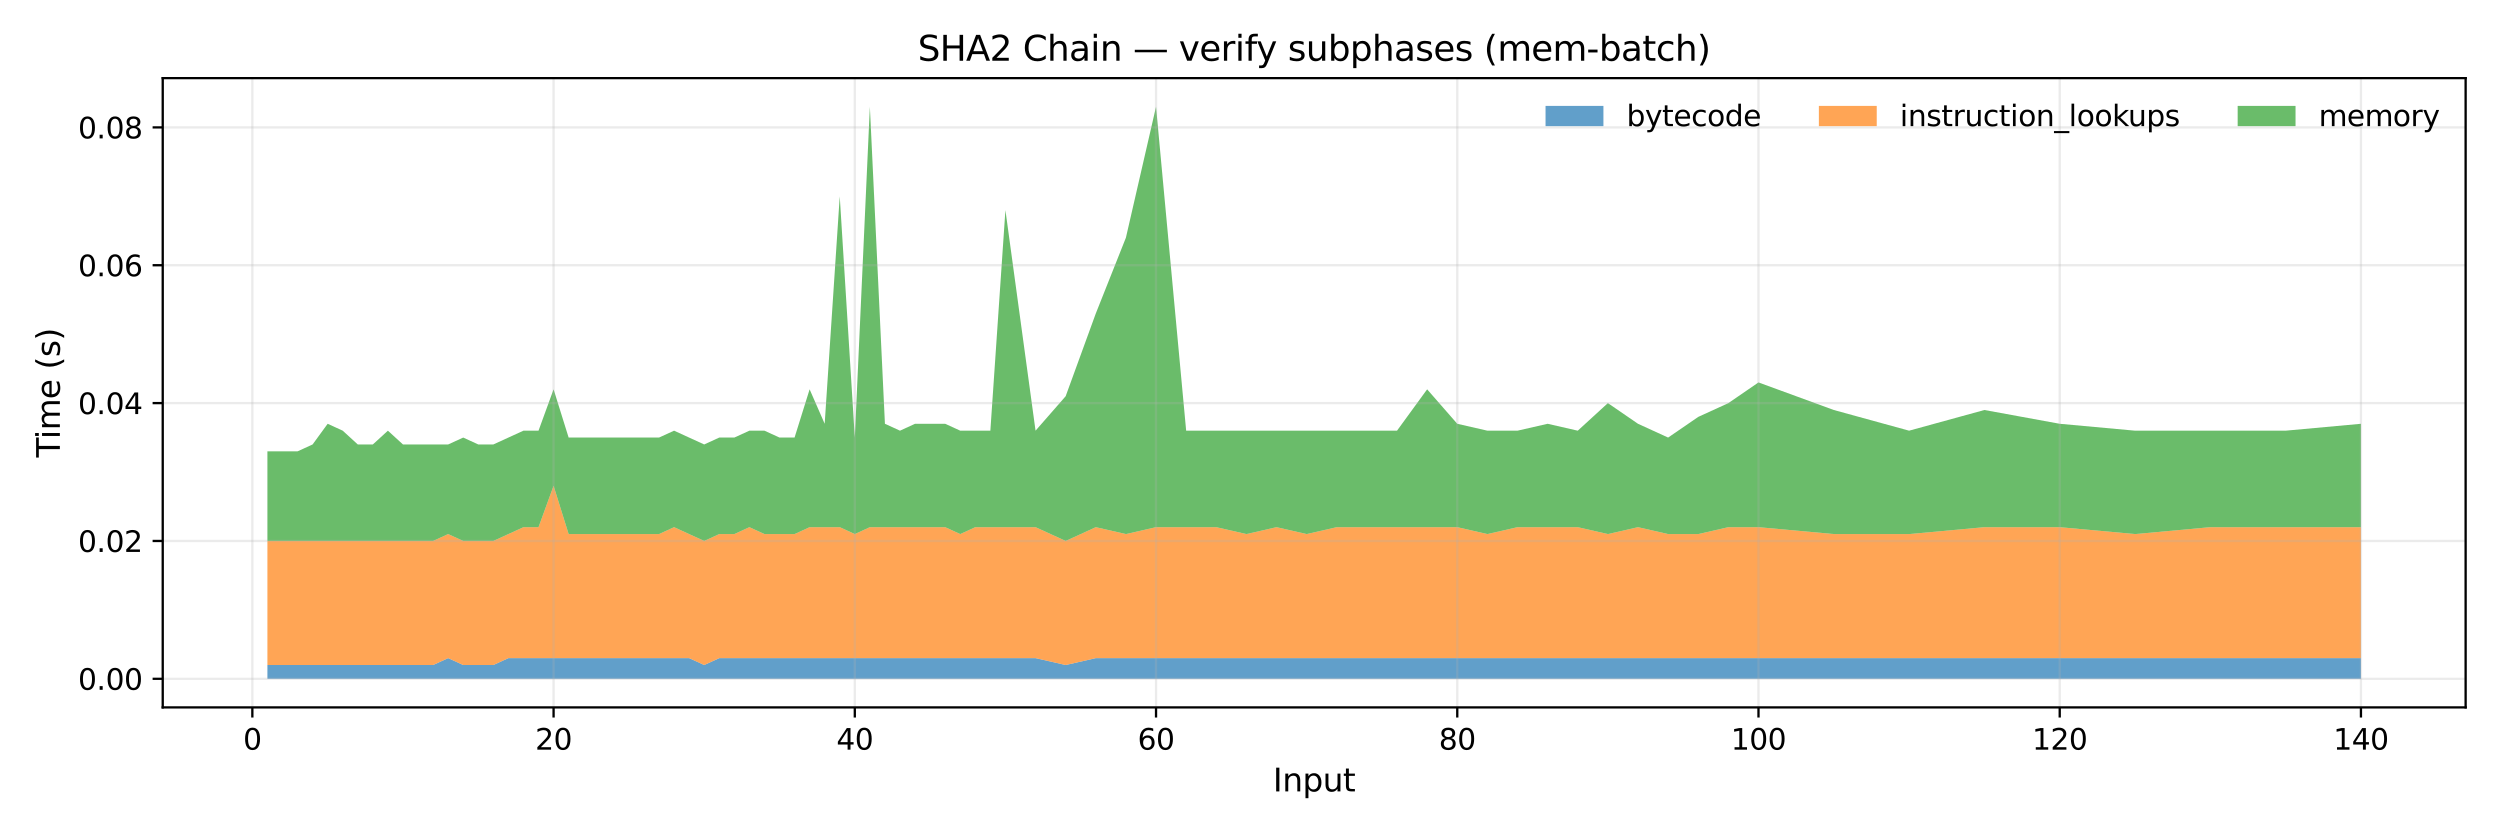 <?xml version="1.0" encoding="utf-8" standalone="no"?>
<!DOCTYPE svg PUBLIC "-//W3C//DTD SVG 1.1//EN"
  "http://www.w3.org/Graphics/SVG/1.1/DTD/svg11.dtd">
<svg xmlns:xlink="http://www.w3.org/1999/xlink" width="864pt" height="288pt" viewBox="0 0 864 288" xmlns="http://www.w3.org/2000/svg" version="1.1">
 <defs>
  <style type="text/css">*{stroke-linejoin: round; stroke-linecap: butt}</style>
 </defs>
 <g id="figure_1">
  <g id="patch_1">
   <path d="M 0 288 
L 864 288 
L 864 0 
L 0 0 
z
" style="fill: #ffffff"/>
  </g>
  <g id="axes_1">
   <g id="patch_2">
    <path d="M 56.24 244.48 
L 852.12 244.48 
L 852.12 27 
L 56.24 27 
z
" style="fill: #ffffff"/>
   </g>
   <g id="FillBetweenPolyCollection_1">
    <path d="M 92.416 229.83 
L 92.416 234.595 
L 97.622 234.595 
L 102.827 234.595 
L 108.032 234.595 
L 113.237 234.595 
L 118.443 234.595 
L 123.648 234.595 
L 128.853 234.595 
L 134.058 234.595 
L 139.263 234.595 
L 144.469 234.595 
L 149.674 234.595 
L 154.879 234.595 
L 160.084 234.595 
L 165.29 234.595 
L 170.495 234.595 
L 175.7 234.595 
L 180.905 234.595 
L 186.111 234.595 
L 191.316 234.595 
L 196.521 234.595 
L 201.726 234.595 
L 206.931 234.595 
L 212.137 234.595 
L 217.342 234.595 
L 222.547 234.595 
L 227.752 234.595 
L 232.958 234.595 
L 238.163 234.595 
L 243.368 234.595 
L 248.573 234.595 
L 253.779 234.595 
L 258.984 234.595 
L 264.189 234.595 
L 269.394 234.595 
L 274.599 234.595 
L 279.805 234.595 
L 285.01 234.595 
L 290.215 234.595 
L 295.42 234.595 
L 300.626 234.595 
L 305.831 234.595 
L 311.036 234.595 
L 316.241 234.595 
L 321.447 234.595 
L 326.652 234.595 
L 331.857 234.595 
L 337.062 234.595 
L 342.268 234.595 
L 347.473 234.595 
L 357.883 234.595 
L 368.294 234.595 
L 378.704 234.595 
L 389.115 234.595 
L 399.525 234.595 
L 409.936 234.595 
L 420.346 234.595 
L 430.756 234.595 
L 441.167 234.595 
L 451.577 234.595 
L 461.988 234.595 
L 472.398 234.595 
L 482.809 234.595 
L 493.219 234.595 
L 503.63 234.595 
L 514.04 234.595 
L 524.451 234.595 
L 534.861 234.595 
L 545.272 234.595 
L 555.682 234.595 
L 566.092 234.595 
L 576.503 234.595 
L 586.913 234.595 
L 597.324 234.595 
L 607.734 234.595 
L 633.761 234.595 
L 659.787 234.595 
L 685.813 234.595 
L 711.839 234.595 
L 737.865 234.595 
L 763.891 234.595 
L 789.917 234.595 
L 815.944 234.595 
L 815.944 227.448 
L 815.944 227.448 
L 789.917 227.448 
L 763.891 227.448 
L 737.865 227.448 
L 711.839 227.448 
L 685.813 227.448 
L 659.787 227.448 
L 633.761 227.448 
L 607.734 227.448 
L 597.324 227.448 
L 586.913 227.448 
L 576.503 227.448 
L 566.092 227.448 
L 555.682 227.448 
L 545.272 227.448 
L 534.861 227.448 
L 524.451 227.448 
L 514.04 227.448 
L 503.63 227.448 
L 493.219 227.448 
L 482.809 227.448 
L 472.398 227.448 
L 461.988 227.448 
L 451.577 227.448 
L 441.167 227.448 
L 430.756 227.448 
L 420.346 227.448 
L 409.936 227.448 
L 399.525 227.448 
L 389.115 227.448 
L 378.704 227.448 
L 368.294 229.83 
L 357.883 227.448 
L 347.473 227.448 
L 342.268 227.448 
L 337.062 227.448 
L 331.857 227.448 
L 326.652 227.448 
L 321.447 227.448 
L 316.241 227.448 
L 311.036 227.448 
L 305.831 227.448 
L 300.626 227.448 
L 295.42 227.448 
L 290.215 227.448 
L 285.01 227.448 
L 279.805 227.448 
L 274.599 227.448 
L 269.394 227.448 
L 264.189 227.448 
L 258.984 227.448 
L 253.779 227.448 
L 248.573 227.448 
L 243.368 229.83 
L 238.163 227.448 
L 232.958 227.448 
L 227.752 227.448 
L 222.547 227.448 
L 217.342 227.448 
L 212.137 227.448 
L 206.931 227.448 
L 201.726 227.448 
L 196.521 227.448 
L 191.316 227.448 
L 186.111 227.448 
L 180.905 227.448 
L 175.7 227.448 
L 170.495 229.83 
L 165.29 229.83 
L 160.084 229.83 
L 154.879 227.448 
L 149.674 229.83 
L 144.469 229.83 
L 139.263 229.83 
L 134.058 229.83 
L 128.853 229.83 
L 123.648 229.83 
L 118.443 229.83 
L 113.237 229.83 
L 108.032 229.83 
L 102.827 229.83 
L 97.622 229.83 
L 92.416 229.83 
z
" clip-path="url(#p31cbe85ba9)" style="fill: #1f77b4; fill-opacity: 0.7"/>
   </g>
   <g id="FillBetweenPolyCollection_2">
    <path d="M 92.416 186.954 
L 92.416 229.83 
L 97.622 229.83 
L 102.827 229.83 
L 108.032 229.83 
L 113.237 229.83 
L 118.443 229.83 
L 123.648 229.83 
L 128.853 229.83 
L 134.058 229.83 
L 139.263 229.83 
L 144.469 229.83 
L 149.674 229.83 
L 154.879 227.448 
L 160.084 229.83 
L 165.29 229.83 
L 170.495 229.83 
L 175.7 227.448 
L 180.905 227.448 
L 186.111 227.448 
L 191.316 227.448 
L 196.521 227.448 
L 201.726 227.448 
L 206.931 227.448 
L 212.137 227.448 
L 217.342 227.448 
L 222.547 227.448 
L 227.752 227.448 
L 232.958 227.448 
L 238.163 227.448 
L 243.368 229.83 
L 248.573 227.448 
L 253.779 227.448 
L 258.984 227.448 
L 264.189 227.448 
L 269.394 227.448 
L 274.599 227.448 
L 279.805 227.448 
L 285.01 227.448 
L 290.215 227.448 
L 295.42 227.448 
L 300.626 227.448 
L 305.831 227.448 
L 311.036 227.448 
L 316.241 227.448 
L 321.447 227.448 
L 326.652 227.448 
L 331.857 227.448 
L 337.062 227.448 
L 342.268 227.448 
L 347.473 227.448 
L 357.883 227.448 
L 368.294 229.83 
L 378.704 227.448 
L 389.115 227.448 
L 399.525 227.448 
L 409.936 227.448 
L 420.346 227.448 
L 430.756 227.448 
L 441.167 227.448 
L 451.577 227.448 
L 461.988 227.448 
L 472.398 227.448 
L 482.809 227.448 
L 493.219 227.448 
L 503.63 227.448 
L 514.04 227.448 
L 524.451 227.448 
L 534.861 227.448 
L 545.272 227.448 
L 555.682 227.448 
L 566.092 227.448 
L 576.503 227.448 
L 586.913 227.448 
L 597.324 227.448 
L 607.734 227.448 
L 633.761 227.448 
L 659.787 227.448 
L 685.813 227.448 
L 711.839 227.448 
L 737.865 227.448 
L 763.891 227.448 
L 789.917 227.448 
L 815.944 227.448 
L 815.944 182.19 
L 815.944 182.19 
L 789.917 182.19 
L 763.891 182.19 
L 737.865 184.572 
L 711.839 182.19 
L 685.813 182.19 
L 659.787 184.572 
L 633.761 184.572 
L 607.734 182.19 
L 597.324 182.19 
L 586.913 184.572 
L 576.503 184.572 
L 566.092 182.19 
L 555.682 184.572 
L 545.272 182.19 
L 534.861 182.19 
L 524.451 182.19 
L 514.04 184.572 
L 503.63 182.19 
L 493.219 182.19 
L 482.809 182.19 
L 472.398 182.19 
L 461.988 182.19 
L 451.577 184.572 
L 441.167 182.19 
L 430.756 184.572 
L 420.346 182.19 
L 409.936 182.19 
L 399.525 182.19 
L 389.115 184.572 
L 378.704 182.19 
L 368.294 186.954 
L 357.883 182.19 
L 347.473 182.19 
L 342.268 182.19 
L 337.062 182.19 
L 331.857 184.572 
L 326.652 182.19 
L 321.447 182.19 
L 316.241 182.19 
L 311.036 182.19 
L 305.831 182.19 
L 300.626 182.19 
L 295.42 184.572 
L 290.215 182.19 
L 285.01 182.19 
L 279.805 182.19 
L 274.599 184.572 
L 269.394 184.572 
L 264.189 184.572 
L 258.984 182.19 
L 253.779 184.572 
L 248.573 184.572 
L 243.368 186.954 
L 238.163 184.572 
L 232.958 182.19 
L 227.752 184.572 
L 222.547 184.572 
L 217.342 184.572 
L 212.137 184.572 
L 206.931 184.572 
L 201.726 184.572 
L 196.521 184.572 
L 191.316 167.898 
L 186.111 182.19 
L 180.905 182.19 
L 175.7 184.572 
L 170.495 186.954 
L 165.29 186.954 
L 160.084 186.954 
L 154.879 184.572 
L 149.674 186.954 
L 144.469 186.954 
L 139.263 186.954 
L 134.058 186.954 
L 128.853 186.954 
L 123.648 186.954 
L 118.443 186.954 
L 113.237 186.954 
L 108.032 186.954 
L 102.827 186.954 
L 97.622 186.954 
L 92.416 186.954 
z
" clip-path="url(#p31cbe85ba9)" style="fill: #ff7f0e; fill-opacity: 0.7"/>
   </g>
   <g id="FillBetweenPolyCollection_3">
    <path d="M 92.416 155.987 
L 92.416 186.954 
L 97.622 186.954 
L 102.827 186.954 
L 108.032 186.954 
L 113.237 186.954 
L 118.443 186.954 
L 123.648 186.954 
L 128.853 186.954 
L 134.058 186.954 
L 139.263 186.954 
L 144.469 186.954 
L 149.674 186.954 
L 154.879 184.572 
L 160.084 186.954 
L 165.29 186.954 
L 170.495 186.954 
L 175.7 184.572 
L 180.905 182.19 
L 186.111 182.19 
L 191.316 167.898 
L 196.521 184.572 
L 201.726 184.572 
L 206.931 184.572 
L 212.137 184.572 
L 217.342 184.572 
L 222.547 184.572 
L 227.752 184.572 
L 232.958 182.19 
L 238.163 184.572 
L 243.368 186.954 
L 248.573 184.572 
L 253.779 184.572 
L 258.984 182.19 
L 264.189 184.572 
L 269.394 184.572 
L 274.599 184.572 
L 279.805 182.19 
L 285.01 182.19 
L 290.215 182.19 
L 295.42 184.572 
L 300.626 182.19 
L 305.831 182.19 
L 311.036 182.19 
L 316.241 182.19 
L 321.447 182.19 
L 326.652 182.19 
L 331.857 184.572 
L 337.062 182.19 
L 342.268 182.19 
L 347.473 182.19 
L 357.883 182.19 
L 368.294 186.954 
L 378.704 182.19 
L 389.115 184.572 
L 399.525 182.19 
L 409.936 182.19 
L 420.346 182.19 
L 430.756 184.572 
L 441.167 182.19 
L 451.577 184.572 
L 461.988 182.19 
L 472.398 182.19 
L 482.809 182.19 
L 493.219 182.19 
L 503.63 182.19 
L 514.04 184.572 
L 524.451 182.19 
L 534.861 182.19 
L 545.272 182.19 
L 555.682 184.572 
L 566.092 182.19 
L 576.503 184.572 
L 586.913 184.572 
L 597.324 182.19 
L 607.734 182.19 
L 633.761 184.572 
L 659.787 184.572 
L 685.813 182.19 
L 711.839 182.19 
L 737.865 184.572 
L 763.891 182.19 
L 789.917 182.19 
L 815.944 182.19 
L 815.944 146.459 
L 815.944 146.459 
L 789.917 148.841 
L 763.891 148.841 
L 737.865 148.841 
L 711.839 146.459 
L 685.813 141.695 
L 659.787 148.841 
L 633.761 141.695 
L 607.734 132.167 
L 597.324 139.313 
L 586.913 144.077 
L 576.503 151.223 
L 566.092 146.459 
L 555.682 139.313 
L 545.272 148.841 
L 534.861 146.459 
L 524.451 148.841 
L 514.04 148.841 
L 503.63 146.459 
L 493.219 134.549 
L 482.809 148.841 
L 472.398 148.841 
L 461.988 148.841 
L 451.577 148.841 
L 441.167 148.841 
L 430.756 148.841 
L 420.346 148.841 
L 409.936 148.841 
L 399.525 36.885 
L 389.115 82.144 
L 378.704 108.347 
L 368.294 136.931 
L 357.883 148.841 
L 347.473 72.616 
L 342.268 148.841 
L 337.062 148.841 
L 331.857 148.841 
L 326.652 146.459 
L 321.447 146.459 
L 316.241 146.459 
L 311.036 148.841 
L 305.831 146.459 
L 300.626 36.885 
L 295.42 151.223 
L 290.215 67.852 
L 285.01 146.459 
L 279.805 134.549 
L 274.599 151.223 
L 269.394 151.223 
L 264.189 148.841 
L 258.984 148.841 
L 253.779 151.223 
L 248.573 151.223 
L 243.368 153.605 
L 238.163 151.223 
L 232.958 148.841 
L 227.752 151.223 
L 222.547 151.223 
L 217.342 151.223 
L 212.137 151.223 
L 206.931 151.223 
L 201.726 151.223 
L 196.521 151.223 
L 191.316 134.549 
L 186.111 148.841 
L 180.905 148.841 
L 175.7 151.223 
L 170.495 153.605 
L 165.29 153.605 
L 160.084 151.223 
L 154.879 153.605 
L 149.674 153.605 
L 144.469 153.605 
L 139.263 153.605 
L 134.058 148.841 
L 128.853 153.605 
L 123.648 153.605 
L 118.443 148.841 
L 113.237 146.459 
L 108.032 153.605 
L 102.827 155.987 
L 97.622 155.987 
L 92.416 155.987 
z
" clip-path="url(#p31cbe85ba9)" style="fill: #2ca02c; fill-opacity: 0.7"/>
   </g>
   <g id="matplotlib.axis_1">
    <g id="xtick_1">
     <g id="line2d_1">
      <path d="M 87.211 244.48 
L 87.211 27 
" clip-path="url(#p31cbe85ba9)" style="fill: none; stroke: #b0b0b0; stroke-opacity: 0.25; stroke-width: 0.8; stroke-linecap: square"/>
     </g>
     <g id="line2d_2">
      <defs>
       <path id="m7f32d6162d" d="M 0 0 
L 0 3.5 
" style="stroke: #000000; stroke-width: 0.8"/>
      </defs>
      <g>
       <use xlink:href="#m7f32d6162d" x="87.211" y="244.48" style="stroke: #000000; stroke-width: 0.8"/>
      </g>
     </g>
     <g id="text_1">
      <!-- 0 -->
      <g transform="translate(84.03 259.078) scale(0.1 -0.1)">
       <defs>
        <path id="DejaVuSans-30" d="M 2034 4250 
Q 1547 4250 1301 3770 
Q 1056 3291 1056 2328 
Q 1056 1369 1301 889 
Q 1547 409 2034 409 
Q 2525 409 2770 889 
Q 3016 1369 3016 2328 
Q 3016 3291 2770 3770 
Q 2525 4250 2034 4250 
z
M 2034 4750 
Q 2819 4750 3233 4129 
Q 3647 3509 3647 2328 
Q 3647 1150 3233 529 
Q 2819 -91 2034 -91 
Q 1250 -91 836 529 
Q 422 1150 422 2328 
Q 422 3509 836 4129 
Q 1250 4750 2034 4750 
z
" transform="scale(0.016)"/>
       </defs>
       <use xlink:href="#DejaVuSans-30"/>
      </g>
     </g>
    </g>
    <g id="xtick_2">
     <g id="line2d_3">
      <path d="M 191.316 244.48 
L 191.316 27 
" clip-path="url(#p31cbe85ba9)" style="fill: none; stroke: #b0b0b0; stroke-opacity: 0.25; stroke-width: 0.8; stroke-linecap: square"/>
     </g>
     <g id="line2d_4">
      <g>
       <use xlink:href="#m7f32d6162d" x="191.316" y="244.48" style="stroke: #000000; stroke-width: 0.8"/>
      </g>
     </g>
     <g id="text_2">
      <!-- 20 -->
      <g transform="translate(184.953 259.078) scale(0.1 -0.1)">
       <defs>
        <path id="DejaVuSans-32" d="M 1228 531 
L 3431 531 
L 3431 0 
L 469 0 
L 469 531 
Q 828 903 1448 1529 
Q 2069 2156 2228 2338 
Q 2531 2678 2651 2914 
Q 2772 3150 2772 3378 
Q 2772 3750 2511 3984 
Q 2250 4219 1831 4219 
Q 1534 4219 1204 4116 
Q 875 4013 500 3803 
L 500 4441 
Q 881 4594 1212 4672 
Q 1544 4750 1819 4750 
Q 2544 4750 2975 4387 
Q 3406 4025 3406 3419 
Q 3406 3131 3298 2873 
Q 3191 2616 2906 2266 
Q 2828 2175 2409 1742 
Q 1991 1309 1228 531 
z
" transform="scale(0.016)"/>
       </defs>
       <use xlink:href="#DejaVuSans-32"/>
       <use xlink:href="#DejaVuSans-30" transform="translate(63.623 0)"/>
      </g>
     </g>
    </g>
    <g id="xtick_3">
     <g id="line2d_5">
      <path d="M 295.42 244.48 
L 295.42 27 
" clip-path="url(#p31cbe85ba9)" style="fill: none; stroke: #b0b0b0; stroke-opacity: 0.25; stroke-width: 0.8; stroke-linecap: square"/>
     </g>
     <g id="line2d_6">
      <g>
       <use xlink:href="#m7f32d6162d" x="295.42" y="244.48" style="stroke: #000000; stroke-width: 0.8"/>
      </g>
     </g>
     <g id="text_3">
      <!-- 40 -->
      <g transform="translate(289.058 259.078) scale(0.1 -0.1)">
       <defs>
        <path id="DejaVuSans-34" d="M 2419 4116 
L 825 1625 
L 2419 1625 
L 2419 4116 
z
M 2253 4666 
L 3047 4666 
L 3047 1625 
L 3713 1625 
L 3713 1100 
L 3047 1100 
L 3047 0 
L 2419 0 
L 2419 1100 
L 313 1100 
L 313 1709 
L 2253 4666 
z
" transform="scale(0.016)"/>
       </defs>
       <use xlink:href="#DejaVuSans-34"/>
       <use xlink:href="#DejaVuSans-30" transform="translate(63.623 0)"/>
      </g>
     </g>
    </g>
    <g id="xtick_4">
     <g id="line2d_7">
      <path d="M 399.525 244.48 
L 399.525 27 
" clip-path="url(#p31cbe85ba9)" style="fill: none; stroke: #b0b0b0; stroke-opacity: 0.25; stroke-width: 0.8; stroke-linecap: square"/>
     </g>
     <g id="line2d_8">
      <g>
       <use xlink:href="#m7f32d6162d" x="399.525" y="244.48" style="stroke: #000000; stroke-width: 0.8"/>
      </g>
     </g>
     <g id="text_4">
      <!-- 60 -->
      <g transform="translate(393.163 259.078) scale(0.1 -0.1)">
       <defs>
        <path id="DejaVuSans-36" d="M 2113 2584 
Q 1688 2584 1439 2293 
Q 1191 2003 1191 1497 
Q 1191 994 1439 701 
Q 1688 409 2113 409 
Q 2538 409 2786 701 
Q 3034 994 3034 1497 
Q 3034 2003 2786 2293 
Q 2538 2584 2113 2584 
z
M 3366 4563 
L 3366 3988 
Q 3128 4100 2886 4159 
Q 2644 4219 2406 4219 
Q 1781 4219 1451 3797 
Q 1122 3375 1075 2522 
Q 1259 2794 1537 2939 
Q 1816 3084 2150 3084 
Q 2853 3084 3261 2657 
Q 3669 2231 3669 1497 
Q 3669 778 3244 343 
Q 2819 -91 2113 -91 
Q 1303 -91 875 529 
Q 447 1150 447 2328 
Q 447 3434 972 4092 
Q 1497 4750 2381 4750 
Q 2619 4750 2861 4703 
Q 3103 4656 3366 4563 
z
" transform="scale(0.016)"/>
       </defs>
       <use xlink:href="#DejaVuSans-36"/>
       <use xlink:href="#DejaVuSans-30" transform="translate(63.623 0)"/>
      </g>
     </g>
    </g>
    <g id="xtick_5">
     <g id="line2d_9">
      <path d="M 503.63 244.48 
L 503.63 27 
" clip-path="url(#p31cbe85ba9)" style="fill: none; stroke: #b0b0b0; stroke-opacity: 0.25; stroke-width: 0.8; stroke-linecap: square"/>
     </g>
     <g id="line2d_10">
      <g>
       <use xlink:href="#m7f32d6162d" x="503.63" y="244.48" style="stroke: #000000; stroke-width: 0.8"/>
      </g>
     </g>
     <g id="text_5">
      <!-- 80 -->
      <g transform="translate(497.267 259.078) scale(0.1 -0.1)">
       <defs>
        <path id="DejaVuSans-38" d="M 2034 2216 
Q 1584 2216 1326 1975 
Q 1069 1734 1069 1313 
Q 1069 891 1326 650 
Q 1584 409 2034 409 
Q 2484 409 2743 651 
Q 3003 894 3003 1313 
Q 3003 1734 2745 1975 
Q 2488 2216 2034 2216 
z
M 1403 2484 
Q 997 2584 770 2862 
Q 544 3141 544 3541 
Q 544 4100 942 4425 
Q 1341 4750 2034 4750 
Q 2731 4750 3128 4425 
Q 3525 4100 3525 3541 
Q 3525 3141 3298 2862 
Q 3072 2584 2669 2484 
Q 3125 2378 3379 2068 
Q 3634 1759 3634 1313 
Q 3634 634 3220 271 
Q 2806 -91 2034 -91 
Q 1263 -91 848 271 
Q 434 634 434 1313 
Q 434 1759 690 2068 
Q 947 2378 1403 2484 
z
M 1172 3481 
Q 1172 3119 1398 2916 
Q 1625 2713 2034 2713 
Q 2441 2713 2670 2916 
Q 2900 3119 2900 3481 
Q 2900 3844 2670 4047 
Q 2441 4250 2034 4250 
Q 1625 4250 1398 4047 
Q 1172 3844 1172 3481 
z
" transform="scale(0.016)"/>
       </defs>
       <use xlink:href="#DejaVuSans-38"/>
       <use xlink:href="#DejaVuSans-30" transform="translate(63.623 0)"/>
      </g>
     </g>
    </g>
    <g id="xtick_6">
     <g id="line2d_11">
      <path d="M 607.734 244.48 
L 607.734 27 
" clip-path="url(#p31cbe85ba9)" style="fill: none; stroke: #b0b0b0; stroke-opacity: 0.25; stroke-width: 0.8; stroke-linecap: square"/>
     </g>
     <g id="line2d_12">
      <g>
       <use xlink:href="#m7f32d6162d" x="607.734" y="244.48" style="stroke: #000000; stroke-width: 0.8"/>
      </g>
     </g>
     <g id="text_6">
      <!-- 100 -->
      <g transform="translate(598.191 259.078) scale(0.1 -0.1)">
       <defs>
        <path id="DejaVuSans-31" d="M 794 531 
L 1825 531 
L 1825 4091 
L 703 3866 
L 703 4441 
L 1819 4666 
L 2450 4666 
L 2450 531 
L 3481 531 
L 3481 0 
L 794 0 
L 794 531 
z
" transform="scale(0.016)"/>
       </defs>
       <use xlink:href="#DejaVuSans-31"/>
       <use xlink:href="#DejaVuSans-30" transform="translate(63.623 0)"/>
       <use xlink:href="#DejaVuSans-30" transform="translate(127.246 0)"/>
      </g>
     </g>
    </g>
    <g id="xtick_7">
     <g id="line2d_13">
      <path d="M 711.839 244.48 
L 711.839 27 
" clip-path="url(#p31cbe85ba9)" style="fill: none; stroke: #b0b0b0; stroke-opacity: 0.25; stroke-width: 0.8; stroke-linecap: square"/>
     </g>
     <g id="line2d_14">
      <g>
       <use xlink:href="#m7f32d6162d" x="711.839" y="244.48" style="stroke: #000000; stroke-width: 0.8"/>
      </g>
     </g>
     <g id="text_7">
      <!-- 120 -->
      <g transform="translate(702.295 259.078) scale(0.1 -0.1)">
       <use xlink:href="#DejaVuSans-31"/>
       <use xlink:href="#DejaVuSans-32" transform="translate(63.623 0)"/>
       <use xlink:href="#DejaVuSans-30" transform="translate(127.246 0)"/>
      </g>
     </g>
    </g>
    <g id="xtick_8">
     <g id="line2d_15">
      <path d="M 815.944 244.48 
L 815.944 27 
" clip-path="url(#p31cbe85ba9)" style="fill: none; stroke: #b0b0b0; stroke-opacity: 0.25; stroke-width: 0.8; stroke-linecap: square"/>
     </g>
     <g id="line2d_16">
      <g>
       <use xlink:href="#m7f32d6162d" x="815.944" y="244.48" style="stroke: #000000; stroke-width: 0.8"/>
      </g>
     </g>
     <g id="text_8">
      <!-- 140 -->
      <g transform="translate(806.4 259.078) scale(0.1 -0.1)">
       <use xlink:href="#DejaVuSans-31"/>
       <use xlink:href="#DejaVuSans-34" transform="translate(63.623 0)"/>
       <use xlink:href="#DejaVuSans-30" transform="translate(127.246 0)"/>
      </g>
     </g>
    </g>
    <g id="text_9">
     <!-- Input -->
     <g transform="translate(439.938 273.516) scale(0.11 -0.11)">
      <defs>
       <path id="DejaVuSans-49" d="M 628 4666 
L 1259 4666 
L 1259 0 
L 628 0 
L 628 4666 
z
" transform="scale(0.016)"/>
       <path id="DejaVuSans-6e" d="M 3513 2113 
L 3513 0 
L 2938 0 
L 2938 2094 
Q 2938 2591 2744 2837 
Q 2550 3084 2163 3084 
Q 1697 3084 1428 2787 
Q 1159 2491 1159 1978 
L 1159 0 
L 581 0 
L 581 3500 
L 1159 3500 
L 1159 2956 
Q 1366 3272 1645 3428 
Q 1925 3584 2291 3584 
Q 2894 3584 3203 3211 
Q 3513 2838 3513 2113 
z
" transform="scale(0.016)"/>
       <path id="DejaVuSans-70" d="M 1159 525 
L 1159 -1331 
L 581 -1331 
L 581 3500 
L 1159 3500 
L 1159 2969 
Q 1341 3281 1617 3432 
Q 1894 3584 2278 3584 
Q 2916 3584 3314 3078 
Q 3713 2572 3713 1747 
Q 3713 922 3314 415 
Q 2916 -91 2278 -91 
Q 1894 -91 1617 61 
Q 1341 213 1159 525 
z
M 3116 1747 
Q 3116 2381 2855 2742 
Q 2594 3103 2138 3103 
Q 1681 3103 1420 2742 
Q 1159 2381 1159 1747 
Q 1159 1113 1420 752 
Q 1681 391 2138 391 
Q 2594 391 2855 752 
Q 3116 1113 3116 1747 
z
" transform="scale(0.016)"/>
       <path id="DejaVuSans-75" d="M 544 1381 
L 544 3500 
L 1119 3500 
L 1119 1403 
Q 1119 906 1312 657 
Q 1506 409 1894 409 
Q 2359 409 2629 706 
Q 2900 1003 2900 1516 
L 2900 3500 
L 3475 3500 
L 3475 0 
L 2900 0 
L 2900 538 
Q 2691 219 2414 64 
Q 2138 -91 1772 -91 
Q 1169 -91 856 284 
Q 544 659 544 1381 
z
M 1991 3584 
L 1991 3584 
z
" transform="scale(0.016)"/>
       <path id="DejaVuSans-74" d="M 1172 4494 
L 1172 3500 
L 2356 3500 
L 2356 3053 
L 1172 3053 
L 1172 1153 
Q 1172 725 1289 603 
Q 1406 481 1766 481 
L 2356 481 
L 2356 0 
L 1766 0 
Q 1100 0 847 248 
Q 594 497 594 1153 
L 594 3053 
L 172 3053 
L 172 3500 
L 594 3500 
L 594 4494 
L 1172 4494 
z
" transform="scale(0.016)"/>
      </defs>
      <use xlink:href="#DejaVuSans-49"/>
      <use xlink:href="#DejaVuSans-6e" transform="translate(29.492 0)"/>
      <use xlink:href="#DejaVuSans-70" transform="translate(92.871 0)"/>
      <use xlink:href="#DejaVuSans-75" transform="translate(156.348 0)"/>
      <use xlink:href="#DejaVuSans-74" transform="translate(219.727 0)"/>
     </g>
    </g>
   </g>
   <g id="matplotlib.axis_2">
    <g id="ytick_1">
     <g id="line2d_17">
      <path d="M 56.24 234.595 
L 852.12 234.595 
" clip-path="url(#p31cbe85ba9)" style="fill: none; stroke: #b0b0b0; stroke-opacity: 0.25; stroke-width: 0.8; stroke-linecap: square"/>
     </g>
     <g id="line2d_18">
      <defs>
       <path id="m1fe1ff9195" d="M 0 0 
L -3.5 0 
" style="stroke: #000000; stroke-width: 0.8"/>
      </defs>
      <g>
       <use xlink:href="#m1fe1ff9195" x="56.24" y="234.595" style="stroke: #000000; stroke-width: 0.8"/>
      </g>
     </g>
     <g id="text_10">
      <!-- 0.00 -->
      <g transform="translate(26.974 238.394) scale(0.1 -0.1)">
       <defs>
        <path id="DejaVuSans-2e" d="M 684 794 
L 1344 794 
L 1344 0 
L 684 0 
L 684 794 
z
" transform="scale(0.016)"/>
       </defs>
       <use xlink:href="#DejaVuSans-30"/>
       <use xlink:href="#DejaVuSans-2e" transform="translate(63.623 0)"/>
       <use xlink:href="#DejaVuSans-30" transform="translate(95.41 0)"/>
       <use xlink:href="#DejaVuSans-30" transform="translate(159.033 0)"/>
      </g>
     </g>
    </g>
    <g id="ytick_2">
     <g id="line2d_19">
      <path d="M 56.24 186.954 
L 852.12 186.954 
" clip-path="url(#p31cbe85ba9)" style="fill: none; stroke: #b0b0b0; stroke-opacity: 0.25; stroke-width: 0.8; stroke-linecap: square"/>
     </g>
     <g id="line2d_20">
      <g>
       <use xlink:href="#m1fe1ff9195" x="56.24" y="186.954" style="stroke: #000000; stroke-width: 0.8"/>
      </g>
     </g>
     <g id="text_11">
      <!-- 0.02 -->
      <g transform="translate(26.974 190.753) scale(0.1 -0.1)">
       <use xlink:href="#DejaVuSans-30"/>
       <use xlink:href="#DejaVuSans-2e" transform="translate(63.623 0)"/>
       <use xlink:href="#DejaVuSans-30" transform="translate(95.41 0)"/>
       <use xlink:href="#DejaVuSans-32" transform="translate(159.033 0)"/>
      </g>
     </g>
    </g>
    <g id="ytick_3">
     <g id="line2d_21">
      <path d="M 56.24 139.313 
L 852.12 139.313 
" clip-path="url(#p31cbe85ba9)" style="fill: none; stroke: #b0b0b0; stroke-opacity: 0.25; stroke-width: 0.8; stroke-linecap: square"/>
     </g>
     <g id="line2d_22">
      <g>
       <use xlink:href="#m1fe1ff9195" x="56.24" y="139.313" style="stroke: #000000; stroke-width: 0.8"/>
      </g>
     </g>
     <g id="text_12">
      <!-- 0.04 -->
      <g transform="translate(26.974 143.112) scale(0.1 -0.1)">
       <use xlink:href="#DejaVuSans-30"/>
       <use xlink:href="#DejaVuSans-2e" transform="translate(63.623 0)"/>
       <use xlink:href="#DejaVuSans-30" transform="translate(95.41 0)"/>
       <use xlink:href="#DejaVuSans-34" transform="translate(159.033 0)"/>
      </g>
     </g>
    </g>
    <g id="ytick_4">
     <g id="line2d_23">
      <path d="M 56.24 91.672 
L 852.12 91.672 
" clip-path="url(#p31cbe85ba9)" style="fill: none; stroke: #b0b0b0; stroke-opacity: 0.25; stroke-width: 0.8; stroke-linecap: square"/>
     </g>
     <g id="line2d_24">
      <g>
       <use xlink:href="#m1fe1ff9195" x="56.24" y="91.672" style="stroke: #000000; stroke-width: 0.8"/>
      </g>
     </g>
     <g id="text_13">
      <!-- 0.06 -->
      <g transform="translate(26.974 95.472) scale(0.1 -0.1)">
       <use xlink:href="#DejaVuSans-30"/>
       <use xlink:href="#DejaVuSans-2e" transform="translate(63.623 0)"/>
       <use xlink:href="#DejaVuSans-30" transform="translate(95.41 0)"/>
       <use xlink:href="#DejaVuSans-36" transform="translate(159.033 0)"/>
      </g>
     </g>
    </g>
    <g id="ytick_5">
     <g id="line2d_25">
      <path d="M 56.24 44.032 
L 852.12 44.032 
" clip-path="url(#p31cbe85ba9)" style="fill: none; stroke: #b0b0b0; stroke-opacity: 0.25; stroke-width: 0.8; stroke-linecap: square"/>
     </g>
     <g id="line2d_26">
      <g>
       <use xlink:href="#m1fe1ff9195" x="56.24" y="44.032" style="stroke: #000000; stroke-width: 0.8"/>
      </g>
     </g>
     <g id="text_14">
      <!-- 0.08 -->
      <g transform="translate(26.974 47.831) scale(0.1 -0.1)">
       <use xlink:href="#DejaVuSans-30"/>
       <use xlink:href="#DejaVuSans-2e" transform="translate(63.623 0)"/>
       <use xlink:href="#DejaVuSans-30" transform="translate(95.41 0)"/>
       <use xlink:href="#DejaVuSans-38" transform="translate(159.033 0)"/>
      </g>
     </g>
    </g>
    <g id="text_15">
     <!-- Time (s) -->
     <g transform="translate(20.687 158.102) rotate(-90) scale(0.11 -0.11)">
      <defs>
       <path id="DejaVuSans-54" d="M -19 4666 
L 3928 4666 
L 3928 4134 
L 2272 4134 
L 2272 0 
L 1638 0 
L 1638 4134 
L -19 4134 
L -19 4666 
z
" transform="scale(0.016)"/>
       <path id="DejaVuSans-69" d="M 603 3500 
L 1178 3500 
L 1178 0 
L 603 0 
L 603 3500 
z
M 603 4863 
L 1178 4863 
L 1178 4134 
L 603 4134 
L 603 4863 
z
" transform="scale(0.016)"/>
       <path id="DejaVuSans-6d" d="M 3328 2828 
Q 3544 3216 3844 3400 
Q 4144 3584 4550 3584 
Q 5097 3584 5394 3201 
Q 5691 2819 5691 2113 
L 5691 0 
L 5113 0 
L 5113 2094 
Q 5113 2597 4934 2840 
Q 4756 3084 4391 3084 
Q 3944 3084 3684 2787 
Q 3425 2491 3425 1978 
L 3425 0 
L 2847 0 
L 2847 2094 
Q 2847 2600 2669 2842 
Q 2491 3084 2119 3084 
Q 1678 3084 1418 2786 
Q 1159 2488 1159 1978 
L 1159 0 
L 581 0 
L 581 3500 
L 1159 3500 
L 1159 2956 
Q 1356 3278 1631 3431 
Q 1906 3584 2284 3584 
Q 2666 3584 2933 3390 
Q 3200 3197 3328 2828 
z
" transform="scale(0.016)"/>
       <path id="DejaVuSans-65" d="M 3597 1894 
L 3597 1613 
L 953 1613 
Q 991 1019 1311 708 
Q 1631 397 2203 397 
Q 2534 397 2845 478 
Q 3156 559 3463 722 
L 3463 178 
Q 3153 47 2828 -22 
Q 2503 -91 2169 -91 
Q 1331 -91 842 396 
Q 353 884 353 1716 
Q 353 2575 817 3079 
Q 1281 3584 2069 3584 
Q 2775 3584 3186 3129 
Q 3597 2675 3597 1894 
z
M 3022 2063 
Q 3016 2534 2758 2815 
Q 2500 3097 2075 3097 
Q 1594 3097 1305 2825 
Q 1016 2553 972 2059 
L 3022 2063 
z
" transform="scale(0.016)"/>
       <path id="DejaVuSans-20" transform="scale(0.016)"/>
       <path id="DejaVuSans-28" d="M 1984 4856 
Q 1566 4138 1362 3434 
Q 1159 2731 1159 2009 
Q 1159 1288 1364 580 
Q 1569 -128 1984 -844 
L 1484 -844 
Q 1016 -109 783 600 
Q 550 1309 550 2009 
Q 550 2706 781 3412 
Q 1013 4119 1484 4856 
L 1984 4856 
z
" transform="scale(0.016)"/>
       <path id="DejaVuSans-73" d="M 2834 3397 
L 2834 2853 
Q 2591 2978 2328 3040 
Q 2066 3103 1784 3103 
Q 1356 3103 1142 2972 
Q 928 2841 928 2578 
Q 928 2378 1081 2264 
Q 1234 2150 1697 2047 
L 1894 2003 
Q 2506 1872 2764 1633 
Q 3022 1394 3022 966 
Q 3022 478 2636 193 
Q 2250 -91 1575 -91 
Q 1294 -91 989 -36 
Q 684 19 347 128 
L 347 722 
Q 666 556 975 473 
Q 1284 391 1588 391 
Q 1994 391 2212 530 
Q 2431 669 2431 922 
Q 2431 1156 2273 1281 
Q 2116 1406 1581 1522 
L 1381 1569 
Q 847 1681 609 1914 
Q 372 2147 372 2553 
Q 372 3047 722 3315 
Q 1072 3584 1716 3584 
Q 2034 3584 2315 3537 
Q 2597 3491 2834 3397 
z
" transform="scale(0.016)"/>
       <path id="DejaVuSans-29" d="M 513 4856 
L 1013 4856 
Q 1481 4119 1714 3412 
Q 1947 2706 1947 2009 
Q 1947 1309 1714 600 
Q 1481 -109 1013 -844 
L 513 -844 
Q 928 -128 1133 580 
Q 1338 1288 1338 2009 
Q 1338 2731 1133 3434 
Q 928 4138 513 4856 
z
" transform="scale(0.016)"/>
      </defs>
      <use xlink:href="#DejaVuSans-54"/>
      <use xlink:href="#DejaVuSans-69" transform="translate(57.959 0)"/>
      <use xlink:href="#DejaVuSans-6d" transform="translate(85.742 0)"/>
      <use xlink:href="#DejaVuSans-65" transform="translate(183.154 0)"/>
      <use xlink:href="#DejaVuSans-20" transform="translate(244.678 0)"/>
      <use xlink:href="#DejaVuSans-28" transform="translate(276.465 0)"/>
      <use xlink:href="#DejaVuSans-73" transform="translate(315.479 0)"/>
      <use xlink:href="#DejaVuSans-29" transform="translate(367.578 0)"/>
     </g>
    </g>
   </g>
   <g id="patch_3">
    <path d="M 56.24 244.48 
L 56.24 27 
" style="fill: none; stroke: #000000; stroke-width: 0.8; stroke-linejoin: miter; stroke-linecap: square"/>
   </g>
   <g id="patch_4">
    <path d="M 852.12 244.48 
L 852.12 27 
" style="fill: none; stroke: #000000; stroke-width: 0.8; stroke-linejoin: miter; stroke-linecap: square"/>
   </g>
   <g id="patch_5">
    <path d="M 56.24 244.48 
L 852.12 244.48 
" style="fill: none; stroke: #000000; stroke-width: 0.8; stroke-linejoin: miter; stroke-linecap: square"/>
   </g>
   <g id="patch_6">
    <path d="M 56.24 27 
L 852.12 27 
" style="fill: none; stroke: #000000; stroke-width: 0.8; stroke-linejoin: miter; stroke-linecap: square"/>
   </g>
   <g id="text_16">
    <!-- SHA2 Chain — verify subphases (mem-batch) -->
    <g transform="translate(317.193 21) scale(0.12 -0.12)">
     <defs>
      <path id="DejaVuSans-53" d="M 3425 4513 
L 3425 3897 
Q 3066 4069 2747 4153 
Q 2428 4238 2131 4238 
Q 1616 4238 1336 4038 
Q 1056 3838 1056 3469 
Q 1056 3159 1242 3001 
Q 1428 2844 1947 2747 
L 2328 2669 
Q 3034 2534 3370 2195 
Q 3706 1856 3706 1288 
Q 3706 609 3251 259 
Q 2797 -91 1919 -91 
Q 1588 -91 1214 -16 
Q 841 59 441 206 
L 441 856 
Q 825 641 1194 531 
Q 1563 422 1919 422 
Q 2459 422 2753 634 
Q 3047 847 3047 1241 
Q 3047 1584 2836 1778 
Q 2625 1972 2144 2069 
L 1759 2144 
Q 1053 2284 737 2584 
Q 422 2884 422 3419 
Q 422 4038 858 4394 
Q 1294 4750 2059 4750 
Q 2388 4750 2728 4690 
Q 3069 4631 3425 4513 
z
" transform="scale(0.016)"/>
      <path id="DejaVuSans-48" d="M 628 4666 
L 1259 4666 
L 1259 2753 
L 3553 2753 
L 3553 4666 
L 4184 4666 
L 4184 0 
L 3553 0 
L 3553 2222 
L 1259 2222 
L 1259 0 
L 628 0 
L 628 4666 
z
" transform="scale(0.016)"/>
      <path id="DejaVuSans-41" d="M 2188 4044 
L 1331 1722 
L 3047 1722 
L 2188 4044 
z
M 1831 4666 
L 2547 4666 
L 4325 0 
L 3669 0 
L 3244 1197 
L 1141 1197 
L 716 0 
L 50 0 
L 1831 4666 
z
" transform="scale(0.016)"/>
      <path id="DejaVuSans-43" d="M 4122 4306 
L 4122 3641 
Q 3803 3938 3442 4084 
Q 3081 4231 2675 4231 
Q 1875 4231 1450 3742 
Q 1025 3253 1025 2328 
Q 1025 1406 1450 917 
Q 1875 428 2675 428 
Q 3081 428 3442 575 
Q 3803 722 4122 1019 
L 4122 359 
Q 3791 134 3420 21 
Q 3050 -91 2638 -91 
Q 1578 -91 968 557 
Q 359 1206 359 2328 
Q 359 3453 968 4101 
Q 1578 4750 2638 4750 
Q 3056 4750 3426 4639 
Q 3797 4528 4122 4306 
z
" transform="scale(0.016)"/>
      <path id="DejaVuSans-68" d="M 3513 2113 
L 3513 0 
L 2938 0 
L 2938 2094 
Q 2938 2591 2744 2837 
Q 2550 3084 2163 3084 
Q 1697 3084 1428 2787 
Q 1159 2491 1159 1978 
L 1159 0 
L 581 0 
L 581 4863 
L 1159 4863 
L 1159 2956 
Q 1366 3272 1645 3428 
Q 1925 3584 2291 3584 
Q 2894 3584 3203 3211 
Q 3513 2838 3513 2113 
z
" transform="scale(0.016)"/>
      <path id="DejaVuSans-61" d="M 2194 1759 
Q 1497 1759 1228 1600 
Q 959 1441 959 1056 
Q 959 750 1161 570 
Q 1363 391 1709 391 
Q 2188 391 2477 730 
Q 2766 1069 2766 1631 
L 2766 1759 
L 2194 1759 
z
M 3341 1997 
L 3341 0 
L 2766 0 
L 2766 531 
Q 2569 213 2275 61 
Q 1981 -91 1556 -91 
Q 1019 -91 701 211 
Q 384 513 384 1019 
Q 384 1609 779 1909 
Q 1175 2209 1959 2209 
L 2766 2209 
L 2766 2266 
Q 2766 2663 2505 2880 
Q 2244 3097 1772 3097 
Q 1472 3097 1187 3025 
Q 903 2953 641 2809 
L 641 3341 
Q 956 3463 1253 3523 
Q 1550 3584 1831 3584 
Q 2591 3584 2966 3190 
Q 3341 2797 3341 1997 
z
" transform="scale(0.016)"/>
      <path id="DejaVuSans-2014" d="M 313 1978 
L 6088 1978 
L 6088 1528 
L 313 1528 
L 313 1978 
z
" transform="scale(0.016)"/>
      <path id="DejaVuSans-76" d="M 191 3500 
L 800 3500 
L 1894 563 
L 2988 3500 
L 3597 3500 
L 2284 0 
L 1503 0 
L 191 3500 
z
" transform="scale(0.016)"/>
      <path id="DejaVuSans-72" d="M 2631 2963 
Q 2534 3019 2420 3045 
Q 2306 3072 2169 3072 
Q 1681 3072 1420 2755 
Q 1159 2438 1159 1844 
L 1159 0 
L 581 0 
L 581 3500 
L 1159 3500 
L 1159 2956 
Q 1341 3275 1631 3429 
Q 1922 3584 2338 3584 
Q 2397 3584 2469 3576 
Q 2541 3569 2628 3553 
L 2631 2963 
z
" transform="scale(0.016)"/>
      <path id="DejaVuSans-66" d="M 2375 4863 
L 2375 4384 
L 1825 4384 
Q 1516 4384 1395 4259 
Q 1275 4134 1275 3809 
L 1275 3500 
L 2222 3500 
L 2222 3053 
L 1275 3053 
L 1275 0 
L 697 0 
L 697 3053 
L 147 3053 
L 147 3500 
L 697 3500 
L 697 3744 
Q 697 4328 969 4595 
Q 1241 4863 1831 4863 
L 2375 4863 
z
" transform="scale(0.016)"/>
      <path id="DejaVuSans-79" d="M 2059 -325 
Q 1816 -950 1584 -1140 
Q 1353 -1331 966 -1331 
L 506 -1331 
L 506 -850 
L 844 -850 
Q 1081 -850 1212 -737 
Q 1344 -625 1503 -206 
L 1606 56 
L 191 3500 
L 800 3500 
L 1894 763 
L 2988 3500 
L 3597 3500 
L 2059 -325 
z
" transform="scale(0.016)"/>
      <path id="DejaVuSans-62" d="M 3116 1747 
Q 3116 2381 2855 2742 
Q 2594 3103 2138 3103 
Q 1681 3103 1420 2742 
Q 1159 2381 1159 1747 
Q 1159 1113 1420 752 
Q 1681 391 2138 391 
Q 2594 391 2855 752 
Q 3116 1113 3116 1747 
z
M 1159 2969 
Q 1341 3281 1617 3432 
Q 1894 3584 2278 3584 
Q 2916 3584 3314 3078 
Q 3713 2572 3713 1747 
Q 3713 922 3314 415 
Q 2916 -91 2278 -91 
Q 1894 -91 1617 61 
Q 1341 213 1159 525 
L 1159 0 
L 581 0 
L 581 4863 
L 1159 4863 
L 1159 2969 
z
" transform="scale(0.016)"/>
      <path id="DejaVuSans-2d" d="M 313 2009 
L 1997 2009 
L 1997 1497 
L 313 1497 
L 313 2009 
z
" transform="scale(0.016)"/>
      <path id="DejaVuSans-63" d="M 3122 3366 
L 3122 2828 
Q 2878 2963 2633 3030 
Q 2388 3097 2138 3097 
Q 1578 3097 1268 2742 
Q 959 2388 959 1747 
Q 959 1106 1268 751 
Q 1578 397 2138 397 
Q 2388 397 2633 464 
Q 2878 531 3122 666 
L 3122 134 
Q 2881 22 2623 -34 
Q 2366 -91 2075 -91 
Q 1284 -91 818 406 
Q 353 903 353 1747 
Q 353 2603 823 3093 
Q 1294 3584 2113 3584 
Q 2378 3584 2631 3529 
Q 2884 3475 3122 3366 
z
" transform="scale(0.016)"/>
     </defs>
     <use xlink:href="#DejaVuSans-53"/>
     <use xlink:href="#DejaVuSans-48" transform="translate(63.477 0)"/>
     <use xlink:href="#DejaVuSans-41" transform="translate(138.672 0)"/>
     <use xlink:href="#DejaVuSans-32" transform="translate(207.08 0)"/>
     <use xlink:href="#DejaVuSans-20" transform="translate(270.703 0)"/>
     <use xlink:href="#DejaVuSans-43" transform="translate(302.49 0)"/>
     <use xlink:href="#DejaVuSans-68" transform="translate(372.314 0)"/>
     <use xlink:href="#DejaVuSans-61" transform="translate(435.693 0)"/>
     <use xlink:href="#DejaVuSans-69" transform="translate(496.973 0)"/>
     <use xlink:href="#DejaVuSans-6e" transform="translate(524.756 0)"/>
     <use xlink:href="#DejaVuSans-20" transform="translate(588.135 0)"/>
     <use xlink:href="#DejaVuSans-2014" transform="translate(619.922 0)"/>
     <use xlink:href="#DejaVuSans-20" transform="translate(719.922 0)"/>
     <use xlink:href="#DejaVuSans-76" transform="translate(751.709 0)"/>
     <use xlink:href="#DejaVuSans-65" transform="translate(810.889 0)"/>
     <use xlink:href="#DejaVuSans-72" transform="translate(872.412 0)"/>
     <use xlink:href="#DejaVuSans-69" transform="translate(913.525 0)"/>
     <use xlink:href="#DejaVuSans-66" transform="translate(941.309 0)"/>
     <use xlink:href="#DejaVuSans-79" transform="translate(974.764 0)"/>
     <use xlink:href="#DejaVuSans-20" transform="translate(1033.943 0)"/>
     <use xlink:href="#DejaVuSans-73" transform="translate(1065.73 0)"/>
     <use xlink:href="#DejaVuSans-75" transform="translate(1117.83 0)"/>
     <use xlink:href="#DejaVuSans-62" transform="translate(1181.209 0)"/>
     <use xlink:href="#DejaVuSans-70" transform="translate(1244.686 0)"/>
     <use xlink:href="#DejaVuSans-68" transform="translate(1308.162 0)"/>
     <use xlink:href="#DejaVuSans-61" transform="translate(1371.541 0)"/>
     <use xlink:href="#DejaVuSans-73" transform="translate(1432.82 0)"/>
     <use xlink:href="#DejaVuSans-65" transform="translate(1484.92 0)"/>
     <use xlink:href="#DejaVuSans-73" transform="translate(1546.443 0)"/>
     <use xlink:href="#DejaVuSans-20" transform="translate(1598.543 0)"/>
     <use xlink:href="#DejaVuSans-28" transform="translate(1630.33 0)"/>
     <use xlink:href="#DejaVuSans-6d" transform="translate(1669.344 0)"/>
     <use xlink:href="#DejaVuSans-65" transform="translate(1766.756 0)"/>
     <use xlink:href="#DejaVuSans-6d" transform="translate(1828.279 0)"/>
     <use xlink:href="#DejaVuSans-2d" transform="translate(1925.691 0)"/>
     <use xlink:href="#DejaVuSans-62" transform="translate(1961.775 0)"/>
     <use xlink:href="#DejaVuSans-61" transform="translate(2025.252 0)"/>
     <use xlink:href="#DejaVuSans-74" transform="translate(2086.531 0)"/>
     <use xlink:href="#DejaVuSans-63" transform="translate(2125.74 0)"/>
     <use xlink:href="#DejaVuSans-68" transform="translate(2180.721 0)"/>
     <use xlink:href="#DejaVuSans-29" transform="translate(2244.1 0)"/>
    </g>
   </g>
   <g id="legend_1">
    <g id="patch_7">
     <path d="M 534.142 43.598 
L 554.142 43.598 
L 554.142 36.598 
L 534.142 36.598 
z
" style="fill: #1f77b4; fill-opacity: 0.7"/>
    </g>
    <g id="text_17">
     <!-- bytecode -->
     <g transform="translate(562.142 43.598) scale(0.1 -0.1)">
      <defs>
       <path id="DejaVuSans-6f" d="M 1959 3097 
Q 1497 3097 1228 2736 
Q 959 2375 959 1747 
Q 959 1119 1226 758 
Q 1494 397 1959 397 
Q 2419 397 2687 759 
Q 2956 1122 2956 1747 
Q 2956 2369 2687 2733 
Q 2419 3097 1959 3097 
z
M 1959 3584 
Q 2709 3584 3137 3096 
Q 3566 2609 3566 1747 
Q 3566 888 3137 398 
Q 2709 -91 1959 -91 
Q 1206 -91 779 398 
Q 353 888 353 1747 
Q 353 2609 779 3096 
Q 1206 3584 1959 3584 
z
" transform="scale(0.016)"/>
       <path id="DejaVuSans-64" d="M 2906 2969 
L 2906 4863 
L 3481 4863 
L 3481 0 
L 2906 0 
L 2906 525 
Q 2725 213 2448 61 
Q 2172 -91 1784 -91 
Q 1150 -91 751 415 
Q 353 922 353 1747 
Q 353 2572 751 3078 
Q 1150 3584 1784 3584 
Q 2172 3584 2448 3432 
Q 2725 3281 2906 2969 
z
M 947 1747 
Q 947 1113 1208 752 
Q 1469 391 1925 391 
Q 2381 391 2643 752 
Q 2906 1113 2906 1747 
Q 2906 2381 2643 2742 
Q 2381 3103 1925 3103 
Q 1469 3103 1208 2742 
Q 947 2381 947 1747 
z
" transform="scale(0.016)"/>
      </defs>
      <use xlink:href="#DejaVuSans-62"/>
      <use xlink:href="#DejaVuSans-79" transform="translate(63.477 0)"/>
      <use xlink:href="#DejaVuSans-74" transform="translate(122.656 0)"/>
      <use xlink:href="#DejaVuSans-65" transform="translate(161.865 0)"/>
      <use xlink:href="#DejaVuSans-63" transform="translate(223.389 0)"/>
      <use xlink:href="#DejaVuSans-6f" transform="translate(278.369 0)"/>
      <use xlink:href="#DejaVuSans-64" transform="translate(339.551 0)"/>
      <use xlink:href="#DejaVuSans-65" transform="translate(403.027 0)"/>
     </g>
    </g>
    <g id="patch_8">
     <path d="M 628.601 43.598 
L 648.601 43.598 
L 648.601 36.598 
L 628.601 36.598 
z
" style="fill: #ff7f0e; fill-opacity: 0.7"/>
    </g>
    <g id="text_18">
     <!-- instruction_lookups -->
     <g transform="translate(656.601 43.598) scale(0.1 -0.1)">
      <defs>
       <path id="DejaVuSans-5f" d="M 3263 -1063 
L 3263 -1509 
L -63 -1509 
L -63 -1063 
L 3263 -1063 
z
" transform="scale(0.016)"/>
       <path id="DejaVuSans-6c" d="M 603 4863 
L 1178 4863 
L 1178 0 
L 603 0 
L 603 4863 
z
" transform="scale(0.016)"/>
       <path id="DejaVuSans-6b" d="M 581 4863 
L 1159 4863 
L 1159 1991 
L 2875 3500 
L 3609 3500 
L 1753 1863 
L 3688 0 
L 2938 0 
L 1159 1709 
L 1159 0 
L 581 0 
L 581 4863 
z
" transform="scale(0.016)"/>
      </defs>
      <use xlink:href="#DejaVuSans-69"/>
      <use xlink:href="#DejaVuSans-6e" transform="translate(27.783 0)"/>
      <use xlink:href="#DejaVuSans-73" transform="translate(91.162 0)"/>
      <use xlink:href="#DejaVuSans-74" transform="translate(143.262 0)"/>
      <use xlink:href="#DejaVuSans-72" transform="translate(182.471 0)"/>
      <use xlink:href="#DejaVuSans-75" transform="translate(223.584 0)"/>
      <use xlink:href="#DejaVuSans-63" transform="translate(286.963 0)"/>
      <use xlink:href="#DejaVuSans-74" transform="translate(341.943 0)"/>
      <use xlink:href="#DejaVuSans-69" transform="translate(381.152 0)"/>
      <use xlink:href="#DejaVuSans-6f" transform="translate(408.936 0)"/>
      <use xlink:href="#DejaVuSans-6e" transform="translate(470.117 0)"/>
      <use xlink:href="#DejaVuSans-5f" transform="translate(533.496 0)"/>
      <use xlink:href="#DejaVuSans-6c" transform="translate(583.496 0)"/>
      <use xlink:href="#DejaVuSans-6f" transform="translate(611.279 0)"/>
      <use xlink:href="#DejaVuSans-6f" transform="translate(672.461 0)"/>
      <use xlink:href="#DejaVuSans-6b" transform="translate(733.643 0)"/>
      <use xlink:href="#DejaVuSans-75" transform="translate(788.428 0)"/>
      <use xlink:href="#DejaVuSans-70" transform="translate(851.807 0)"/>
      <use xlink:href="#DejaVuSans-73" transform="translate(915.283 0)"/>
     </g>
    </g>
    <g id="patch_9">
     <path d="M 773.337 43.598 
L 793.337 43.598 
L 793.337 36.598 
L 773.337 36.598 
z
" style="fill: #2ca02c; fill-opacity: 0.7"/>
    </g>
    <g id="text_19">
     <!-- memory -->
     <g transform="translate(801.337 43.598) scale(0.1 -0.1)">
      <use xlink:href="#DejaVuSans-6d"/>
      <use xlink:href="#DejaVuSans-65" transform="translate(97.412 0)"/>
      <use xlink:href="#DejaVuSans-6d" transform="translate(158.936 0)"/>
      <use xlink:href="#DejaVuSans-6f" transform="translate(256.348 0)"/>
      <use xlink:href="#DejaVuSans-72" transform="translate(317.529 0)"/>
      <use xlink:href="#DejaVuSans-79" transform="translate(358.643 0)"/>
     </g>
    </g>
   </g>
  </g>
 </g>
 <defs>
  <clipPath id="p31cbe85ba9">
   <rect x="56.24" y="27" width="795.88" height="217.48"/>
  </clipPath>
 </defs>
</svg>
